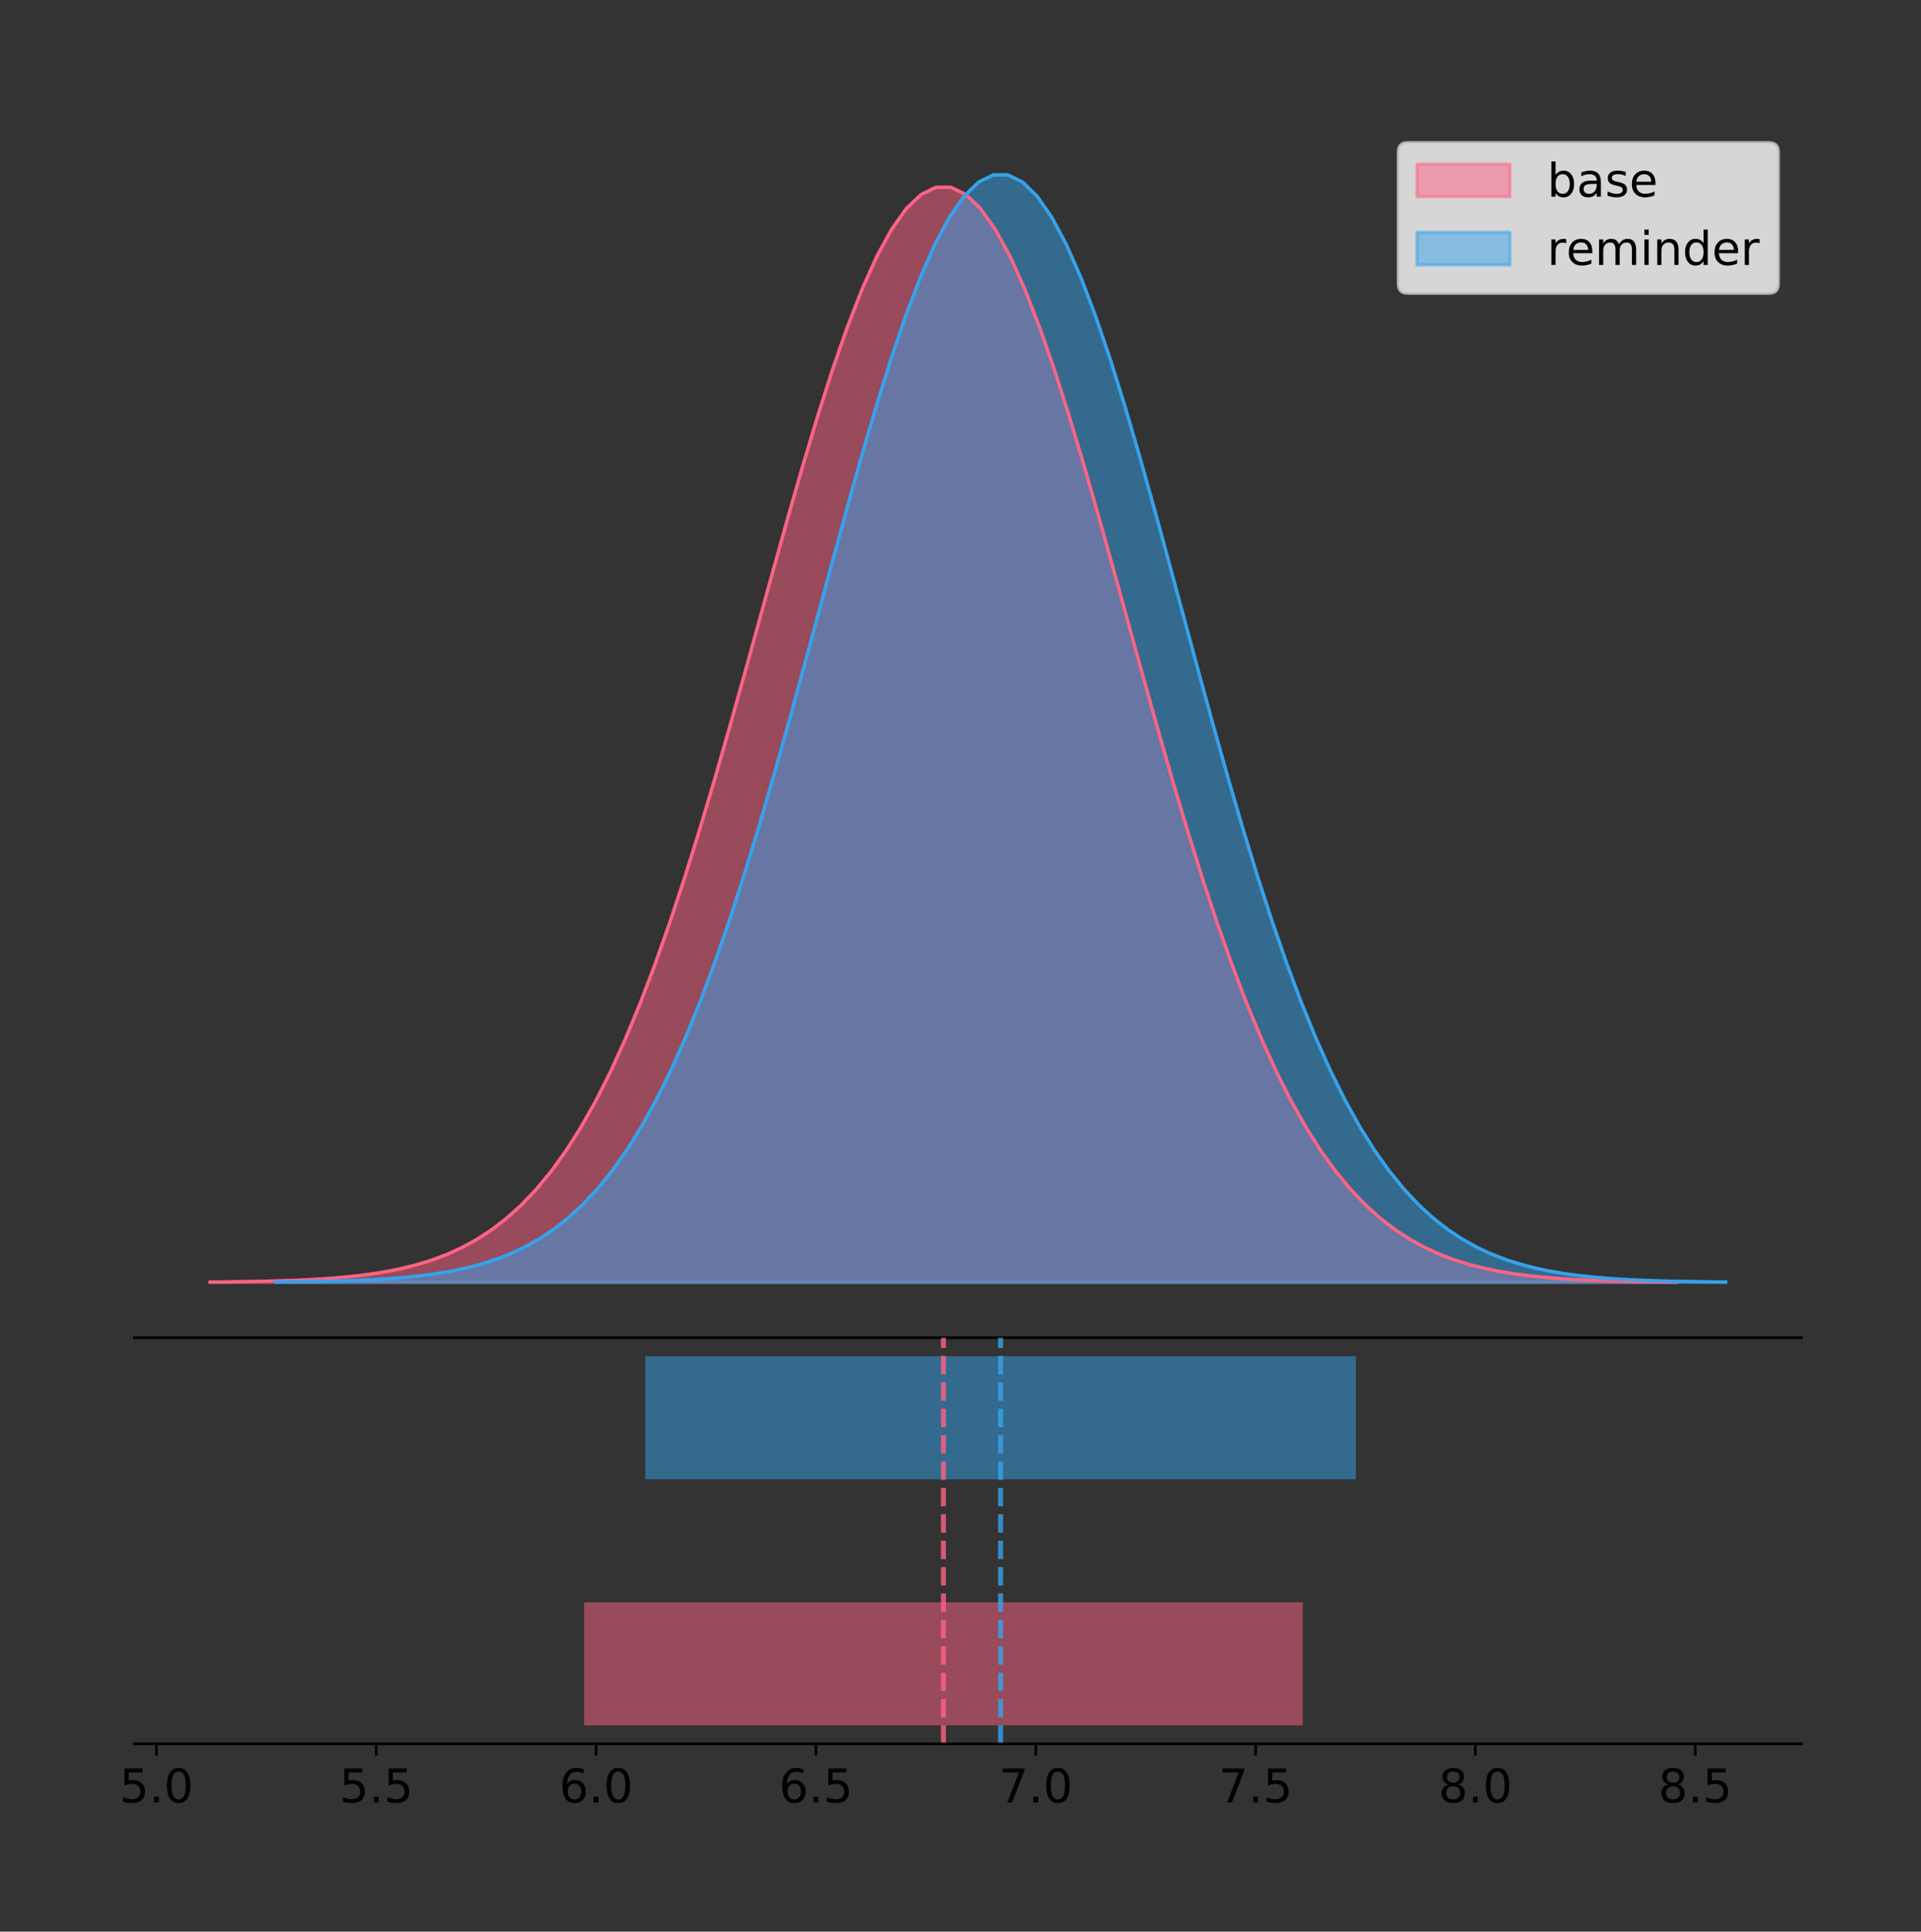 <?xml version="1.0" encoding="utf-8" standalone="no"?>
<!DOCTYPE svg PUBLIC "-//W3C//DTD SVG 1.1//EN"
  "http://www.w3.org/Graphics/SVG/1.1/DTD/svg11.dtd">
<!-- Created with matplotlib (https://matplotlib.org/) -->
<svg height="581.789pt" version="1.1" viewBox="0 0 578.662 581.789" width="578.662pt" xmlns="http://www.w3.org/2000/svg" xmlns:xlink="http://www.w3.org/1999/xlink">
 <rect x="0" y="0" width="578.662" height="581.789" fill="#333333" stroke="none"/>
 <defs>
  <style type="text/css">
*{stroke-linecap:butt;stroke-linejoin:round;}
  </style>
 </defs>
 <g id="figure_1">
  <g id="patch_1">
   <path d="M -0 581.789 
L 578.662 581.789 
L 578.662 0 
L -0 0 
z
" style="fill:none;"/>
  </g>
  <g id="axes_1">
   <g id="patch_2">
    <path d="M 40.462 402.93 
L 542.662 402.93 
L 542.662 36 
L 40.462 36 
z
" style="fill:none;"/>
   </g>
   <g id="PolyCollection_1">
    <defs>
     <path d="M 63.29 -195.538 
L 63.29 -195.649 
L 67.752 -195.691 
L 72.215 -195.747 
L 76.678 -195.822 
L 81.14 -195.921 
L 85.603 -196.052 
L 90.066 -196.223 
L 94.528 -196.445 
L 98.991 -196.731 
L 103.454 -197.097 
L 107.916 -197.562 
L 112.379 -198.149 
L 116.842 -198.885 
L 121.304 -199.8 
L 125.767 -200.929 
L 130.23 -202.313 
L 134.692 -203.998 
L 139.155 -206.032 
L 143.618 -208.47 
L 148.08 -211.372 
L 152.543 -214.799 
L 157.006 -218.814 
L 161.468 -223.484 
L 165.931 -228.872 
L 170.393 -235.04 
L 174.856 -242.045 
L 179.319 -249.936 
L 183.781 -258.751 
L 188.244 -268.517 
L 192.707 -279.244 
L 197.169 -290.921 
L 201.632 -303.521 
L 206.095 -316.989 
L 210.557 -331.248 
L 215.02 -346.194 
L 219.483 -361.698 
L 223.945 -377.604 
L 228.408 -393.734 
L 232.871 -409.89 
L 237.333 -425.853 
L 241.796 -441.394 
L 246.259 -456.276 
L 250.721 -470.259 
L 255.184 -483.108 
L 259.647 -494.598 
L 264.109 -504.524 
L 268.572 -512.7 
L 273.035 -518.975 
L 277.497 -523.227 
L 281.96 -525.373 
L 286.423 -525.373 
L 290.885 -523.227 
L 295.348 -518.975 
L 299.811 -512.7 
L 304.273 -504.524 
L 308.736 -494.598 
L 313.199 -483.108 
L 317.661 -470.259 
L 322.124 -456.276 
L 326.587 -441.394 
L 331.049 -425.853 
L 335.512 -409.89 
L 339.975 -393.734 
L 344.437 -377.604 
L 348.9 -361.698 
L 353.363 -346.194 
L 357.825 -331.248 
L 362.288 -316.989 
L 366.751 -303.521 
L 371.213 -290.921 
L 375.676 -279.244 
L 380.139 -268.517 
L 384.601 -258.751 
L 389.064 -249.936 
L 393.527 -242.045 
L 397.989 -235.04 
L 402.452 -228.872 
L 406.915 -223.484 
L 411.377 -218.814 
L 415.84 -214.799 
L 420.303 -211.372 
L 424.765 -208.47 
L 429.228 -206.032 
L 433.691 -203.998 
L 438.153 -202.313 
L 442.616 -200.929 
L 447.079 -199.8 
L 451.541 -198.885 
L 456.004 -198.149 
L 460.467 -197.562 
L 464.929 -197.097 
L 469.392 -196.731 
L 473.855 -196.445 
L 478.317 -196.223 
L 482.78 -196.052 
L 487.243 -195.921 
L 491.705 -195.822 
L 496.168 -195.747 
L 500.631 -195.691 
L 505.093 -195.649 
L 505.093 -195.538 
L 505.093 -195.538 
L 500.631 -195.538 
L 496.168 -195.538 
L 491.705 -195.538 
L 487.243 -195.538 
L 482.78 -195.538 
L 478.317 -195.538 
L 473.855 -195.538 
L 469.392 -195.538 
L 464.929 -195.538 
L 460.467 -195.538 
L 456.004 -195.538 
L 451.541 -195.538 
L 447.079 -195.538 
L 442.616 -195.538 
L 438.153 -195.538 
L 433.691 -195.538 
L 429.228 -195.538 
L 424.765 -195.538 
L 420.303 -195.538 
L 415.84 -195.538 
L 411.377 -195.538 
L 406.915 -195.538 
L 402.452 -195.538 
L 397.989 -195.538 
L 393.527 -195.538 
L 389.064 -195.538 
L 384.601 -195.538 
L 380.139 -195.538 
L 375.676 -195.538 
L 371.213 -195.538 
L 366.751 -195.538 
L 362.288 -195.538 
L 357.825 -195.538 
L 353.363 -195.538 
L 348.9 -195.538 
L 344.437 -195.538 
L 339.975 -195.538 
L 335.512 -195.538 
L 331.049 -195.538 
L 326.587 -195.538 
L 322.124 -195.538 
L 317.661 -195.538 
L 313.199 -195.538 
L 308.736 -195.538 
L 304.273 -195.538 
L 299.811 -195.538 
L 295.348 -195.538 
L 290.885 -195.538 
L 286.423 -195.538 
L 281.96 -195.538 
L 277.497 -195.538 
L 273.035 -195.538 
L 268.572 -195.538 
L 264.109 -195.538 
L 259.647 -195.538 
L 255.184 -195.538 
L 250.721 -195.538 
L 246.259 -195.538 
L 241.796 -195.538 
L 237.333 -195.538 
L 232.871 -195.538 
L 228.408 -195.538 
L 223.945 -195.538 
L 219.483 -195.538 
L 215.02 -195.538 
L 210.557 -195.538 
L 206.095 -195.538 
L 201.632 -195.538 
L 197.169 -195.538 
L 192.707 -195.538 
L 188.244 -195.538 
L 183.781 -195.538 
L 179.319 -195.538 
L 174.856 -195.538 
L 170.393 -195.538 
L 165.931 -195.538 
L 161.468 -195.538 
L 157.006 -195.538 
L 152.543 -195.538 
L 148.08 -195.538 
L 143.618 -195.538 
L 139.155 -195.538 
L 134.692 -195.538 
L 130.23 -195.538 
L 125.767 -195.538 
L 121.304 -195.538 
L 116.842 -195.538 
L 112.379 -195.538 
L 107.916 -195.538 
L 103.454 -195.538 
L 98.991 -195.538 
L 94.528 -195.538 
L 90.066 -195.538 
L 85.603 -195.538 
L 81.14 -195.538 
L 76.678 -195.538 
L 72.215 -195.538 
L 67.752 -195.538 
L 63.29 -195.538 
z
" id="meff1d04fc2" style="stroke:#ff6384;stroke-opacity:0.5;"/>
    </defs>
    <g clip-path="url(#p59bb8a1261)">
     <use style="fill:#ff6384;fill-opacity:0.5;stroke:#ff6384;stroke-opacity:0.5;" x="0" xlink:href="#meff1d04fc2" y="581.789"/>
    </g>
   </g>
   <g id="PolyCollection_2">
    <defs>
     <path d="M 82.981 -195.538 
L 82.981 -195.65 
L 87.394 -195.692 
L 91.806 -195.749 
L 96.219 -195.825 
L 100.632 -195.925 
L 105.044 -196.058 
L 109.457 -196.23 
L 113.87 -196.455 
L 118.282 -196.744 
L 122.695 -197.115 
L 127.108 -197.585 
L 131.52 -198.179 
L 135.933 -198.923 
L 140.346 -199.848 
L 144.758 -200.99 
L 149.171 -202.39 
L 153.584 -204.093 
L 157.996 -206.151 
L 162.409 -208.617 
L 166.822 -211.552 
L 171.234 -215.017 
L 175.647 -219.078 
L 180.06 -223.801 
L 184.472 -229.25 
L 188.885 -235.488 
L 193.298 -242.572 
L 197.71 -250.552 
L 202.123 -259.468 
L 206.536 -269.344 
L 210.948 -280.192 
L 215.361 -292.002 
L 219.774 -304.744 
L 224.186 -318.365 
L 228.599 -332.786 
L 233.012 -347.901 
L 237.424 -363.58 
L 241.837 -379.667 
L 246.25 -395.98 
L 250.662 -412.318 
L 255.075 -428.462 
L 259.488 -444.18 
L 263.9 -459.23 
L 268.313 -473.372 
L 272.726 -486.366 
L 277.138 -497.987 
L 281.551 -508.025 
L 285.964 -516.294 
L 290.376 -522.64 
L 294.789 -526.94 
L 299.202 -529.111 
L 303.614 -529.111 
L 308.027 -526.94 
L 312.44 -522.64 
L 316.852 -516.294 
L 321.265 -508.025 
L 325.678 -497.987 
L 330.09 -486.366 
L 334.503 -473.372 
L 338.916 -459.23 
L 343.328 -444.18 
L 347.741 -428.462 
L 352.154 -412.318 
L 356.566 -395.98 
L 360.979 -379.667 
L 365.392 -363.58 
L 369.804 -347.901 
L 374.217 -332.786 
L 378.63 -318.365 
L 383.042 -304.744 
L 387.455 -292.002 
L 391.868 -280.192 
L 396.28 -269.344 
L 400.693 -259.468 
L 405.106 -250.552 
L 409.518 -242.572 
L 413.931 -235.488 
L 418.344 -229.25 
L 422.756 -223.801 
L 427.169 -219.078 
L 431.582 -215.017 
L 435.994 -211.552 
L 440.407 -208.617 
L 444.82 -206.151 
L 449.232 -204.093 
L 453.645 -202.39 
L 458.058 -200.99 
L 462.47 -199.848 
L 466.883 -198.923 
L 471.296 -198.179 
L 475.708 -197.585 
L 480.121 -197.115 
L 484.534 -196.744 
L 488.946 -196.455 
L 493.359 -196.23 
L 497.772 -196.058 
L 502.184 -195.925 
L 506.597 -195.825 
L 511.01 -195.749 
L 515.422 -195.692 
L 519.835 -195.65 
L 519.835 -195.538 
L 519.835 -195.538 
L 515.422 -195.538 
L 511.01 -195.538 
L 506.597 -195.538 
L 502.184 -195.538 
L 497.772 -195.538 
L 493.359 -195.538 
L 488.946 -195.538 
L 484.534 -195.538 
L 480.121 -195.538 
L 475.708 -195.538 
L 471.296 -195.538 
L 466.883 -195.538 
L 462.47 -195.538 
L 458.058 -195.538 
L 453.645 -195.538 
L 449.232 -195.538 
L 444.82 -195.538 
L 440.407 -195.538 
L 435.994 -195.538 
L 431.582 -195.538 
L 427.169 -195.538 
L 422.756 -195.538 
L 418.344 -195.538 
L 413.931 -195.538 
L 409.518 -195.538 
L 405.106 -195.538 
L 400.693 -195.538 
L 396.28 -195.538 
L 391.868 -195.538 
L 387.455 -195.538 
L 383.042 -195.538 
L 378.63 -195.538 
L 374.217 -195.538 
L 369.804 -195.538 
L 365.392 -195.538 
L 360.979 -195.538 
L 356.566 -195.538 
L 352.154 -195.538 
L 347.741 -195.538 
L 343.328 -195.538 
L 338.916 -195.538 
L 334.503 -195.538 
L 330.09 -195.538 
L 325.678 -195.538 
L 321.265 -195.538 
L 316.852 -195.538 
L 312.44 -195.538 
L 308.027 -195.538 
L 303.614 -195.538 
L 299.202 -195.538 
L 294.789 -195.538 
L 290.376 -195.538 
L 285.964 -195.538 
L 281.551 -195.538 
L 277.138 -195.538 
L 272.726 -195.538 
L 268.313 -195.538 
L 263.9 -195.538 
L 259.488 -195.538 
L 255.075 -195.538 
L 250.662 -195.538 
L 246.25 -195.538 
L 241.837 -195.538 
L 237.424 -195.538 
L 233.012 -195.538 
L 228.599 -195.538 
L 224.186 -195.538 
L 219.774 -195.538 
L 215.361 -195.538 
L 210.948 -195.538 
L 206.536 -195.538 
L 202.123 -195.538 
L 197.71 -195.538 
L 193.298 -195.538 
L 188.885 -195.538 
L 184.472 -195.538 
L 180.06 -195.538 
L 175.647 -195.538 
L 171.234 -195.538 
L 166.822 -195.538 
L 162.409 -195.538 
L 157.996 -195.538 
L 153.584 -195.538 
L 149.171 -195.538 
L 144.758 -195.538 
L 140.346 -195.538 
L 135.933 -195.538 
L 131.52 -195.538 
L 127.108 -195.538 
L 122.695 -195.538 
L 118.282 -195.538 
L 113.87 -195.538 
L 109.457 -195.538 
L 105.044 -195.538 
L 100.632 -195.538 
L 96.219 -195.538 
L 91.806 -195.538 
L 87.394 -195.538 
L 82.981 -195.538 
z
" id="m09e2b66044" style="stroke:#36a2eb;stroke-opacity:0.5;"/>
    </defs>
    <g clip-path="url(#p59bb8a1261)">
     <use style="fill:#36a2eb;fill-opacity:0.5;stroke:#36a2eb;stroke-opacity:0.5;" x="0" xlink:href="#m09e2b66044" y="581.789"/>
    </g>
   </g>
   <g id="line2d_1">
    <path clip-path="url(#p59bb8a1261)" d="M 63.29 386.141 
L 67.752 386.099 
L 72.215 386.043 
L 76.678 385.968 
L 81.14 385.868 
L 85.603 385.738 
L 90.066 385.567 
L 94.528 385.345 
L 98.991 385.059 
L 103.454 384.692 
L 107.916 384.227 
L 112.379 383.64 
L 116.842 382.904 
L 121.304 381.99 
L 125.767 380.86 
L 130.23 379.476 
L 134.692 377.792 
L 139.155 375.758 
L 143.618 373.319 
L 148.08 370.417 
L 152.543 366.991 
L 157.006 362.975 
L 161.468 358.305 
L 165.931 352.917 
L 170.393 346.749 
L 174.856 339.744 
L 179.319 331.853 
L 183.781 323.038 
L 188.244 313.272 
L 192.707 302.546 
L 197.169 290.868 
L 201.632 278.268 
L 206.095 264.8 
L 210.557 250.541 
L 215.02 235.595 
L 219.483 220.092 
L 223.945 204.185 
L 228.408 188.055 
L 232.871 171.9 
L 237.333 155.937 
L 241.796 140.395 
L 246.259 125.513 
L 250.721 111.531 
L 255.184 98.682 
L 259.647 87.191 
L 264.109 77.266 
L 268.572 69.089 
L 273.035 62.814 
L 277.497 58.563 
L 281.96 56.416 
L 286.423 56.416 
L 290.885 58.563 
L 295.348 62.814 
L 299.811 69.089 
L 304.273 77.266 
L 308.736 87.191 
L 313.199 98.682 
L 317.661 111.531 
L 322.124 125.513 
L 326.587 140.395 
L 331.049 155.937 
L 335.512 171.9 
L 339.975 188.055 
L 344.437 204.185 
L 348.9 220.092 
L 353.363 235.595 
L 357.825 250.541 
L 362.288 264.8 
L 366.751 278.268 
L 371.213 290.868 
L 375.676 302.546 
L 380.139 313.272 
L 384.601 323.038 
L 389.064 331.853 
L 393.527 339.744 
L 397.989 346.749 
L 402.452 352.917 
L 406.915 358.305 
L 411.377 362.975 
L 415.84 366.991 
L 420.303 370.417 
L 424.765 373.319 
L 429.228 375.758 
L 433.691 377.792 
L 438.153 379.476 
L 442.616 380.86 
L 447.079 381.99 
L 451.541 382.904 
L 456.004 383.64 
L 460.467 384.227 
L 464.929 384.692 
L 469.392 385.059 
L 473.855 385.345 
L 478.317 385.567 
L 482.78 385.738 
L 487.243 385.868 
L 491.705 385.968 
L 496.168 386.043 
L 500.631 386.099 
L 505.093 386.141 
" style="fill:none;stroke:#ff6384;stroke-linecap:square;"/>
   </g>
   <g id="line2d_2">
    <path clip-path="url(#p59bb8a1261)" d="M 82.981 386.139 
L 87.394 386.097 
L 91.806 386.04 
L 96.219 385.965 
L 100.632 385.864 
L 105.044 385.732 
L 109.457 385.559 
L 113.87 385.334 
L 118.282 385.045 
L 122.695 384.675 
L 127.108 384.204 
L 131.52 383.61 
L 135.933 382.867 
L 140.346 381.941 
L 144.758 380.799 
L 149.171 379.399 
L 153.584 377.696 
L 157.996 375.639 
L 162.409 373.172 
L 166.822 370.238 
L 171.234 366.772 
L 175.647 362.711 
L 180.06 357.989 
L 184.472 352.539 
L 188.885 346.301 
L 193.298 339.217 
L 197.71 331.237 
L 202.123 322.322 
L 206.536 312.445 
L 210.948 301.597 
L 215.361 289.787 
L 219.774 277.045 
L 224.186 263.424 
L 228.599 249.004 
L 233.012 233.888 
L 237.424 218.209 
L 241.837 202.123 
L 246.25 185.809 
L 250.662 169.471 
L 255.075 153.327 
L 259.488 137.61 
L 263.9 122.559 
L 268.313 108.418 
L 272.726 95.423 
L 277.138 83.803 
L 281.551 73.765 
L 285.964 65.495 
L 290.376 59.15 
L 294.789 54.85 
L 299.202 52.679 
L 303.614 52.679 
L 308.027 54.85 
L 312.44 59.15 
L 316.852 65.495 
L 321.265 73.765 
L 325.678 83.803 
L 330.09 95.423 
L 334.503 108.418 
L 338.916 122.559 
L 343.328 137.61 
L 347.741 153.327 
L 352.154 169.471 
L 356.566 185.809 
L 360.979 202.123 
L 365.392 218.209 
L 369.804 233.888 
L 374.217 249.004 
L 378.63 263.424 
L 383.042 277.045 
L 387.455 289.787 
L 391.868 301.597 
L 396.28 312.445 
L 400.693 322.322 
L 405.106 331.237 
L 409.518 339.217 
L 413.931 346.301 
L 418.344 352.539 
L 422.756 357.989 
L 427.169 362.711 
L 431.582 366.772 
L 435.994 370.238 
L 440.407 373.172 
L 444.82 375.639 
L 449.232 377.696 
L 453.645 379.399 
L 458.058 380.799 
L 462.47 381.941 
L 466.883 382.867 
L 471.296 383.61 
L 475.708 384.204 
L 480.121 384.675 
L 484.534 385.045 
L 488.946 385.334 
L 493.359 385.559 
L 497.772 385.732 
L 502.184 385.864 
L 506.597 385.965 
L 511.01 386.04 
L 515.422 386.097 
L 519.835 386.139 
" style="fill:none;stroke:#36a2eb;stroke-linecap:square;"/>
   </g>
   <g id="patch_3">
    <path d="M 40.462 402.93 
L 542.662 402.93 
" style="fill:none;stroke:#000000;stroke-linecap:square;stroke-linejoin:miter;stroke-width:0.8;"/>
   </g>
   <g id="legend_1">
    <g id="patch_4">
     <path d="M 424.041 88.299 
L 532.862 88.299 
Q 535.662 88.299 535.662 85.499 
L 535.662 45.8 
Q 535.662 43 532.862 43 
L 424.041 43 
Q 421.241 43 421.241 45.8 
L 421.241 85.499 
Q 421.241 88.299 424.041 88.299 
z
" style="fill:#ffffff;opacity:0.8;stroke:#cccccc;stroke-linejoin:miter;"/>
    </g>
    <g id="patch_5">
     <path d="M 426.841 59.238 
L 454.841 59.238 
L 454.841 49.438 
L 426.841 49.438 
z
" style="fill:#ff6384;opacity:0.5;stroke:#ff6384;stroke-linejoin:miter;"/>
    </g>
    <g id="text_1">
     <!-- base -->
     <defs>
      <path d="M 48.688 27.297 
Q 48.688 37.203 44.609 42.844 
Q 40.531 48.484 33.406 48.484 
Q 26.266 48.484 22.188 42.844 
Q 18.109 37.203 18.109 27.297 
Q 18.109 17.391 22.188 11.75 
Q 26.266 6.109 33.406 6.109 
Q 40.531 6.109 44.609 11.75 
Q 48.688 17.391 48.688 27.297 
z
M 18.109 46.391 
Q 20.953 51.266 25.266 53.625 
Q 29.594 56 35.594 56 
Q 45.562 56 51.781 48.094 
Q 58.016 40.188 58.016 27.297 
Q 58.016 14.406 51.781 6.484 
Q 45.562 -1.422 35.594 -1.422 
Q 29.594 -1.422 25.266 0.953 
Q 20.953 3.328 18.109 8.203 
L 18.109 0 
L 9.078 0 
L 9.078 75.984 
L 18.109 75.984 
z
" id="DejaVuSans-98"/>
      <path d="M 34.281 27.484 
Q 23.391 27.484 19.188 25 
Q 14.984 22.516 14.984 16.5 
Q 14.984 11.719 18.141 8.906 
Q 21.297 6.109 26.703 6.109 
Q 34.188 6.109 38.703 11.406 
Q 43.219 16.703 43.219 25.484 
L 43.219 27.484 
z
M 52.203 31.203 
L 52.203 0 
L 43.219 0 
L 43.219 8.297 
Q 40.141 3.328 35.547 0.953 
Q 30.953 -1.422 24.312 -1.422 
Q 15.922 -1.422 10.953 3.297 
Q 6 8.016 6 15.922 
Q 6 25.141 12.172 29.828 
Q 18.359 34.516 30.609 34.516 
L 43.219 34.516 
L 43.219 35.406 
Q 43.219 41.609 39.141 45 
Q 35.062 48.391 27.688 48.391 
Q 23 48.391 18.547 47.266 
Q 14.109 46.141 10.016 43.891 
L 10.016 52.203 
Q 14.938 54.109 19.578 55.047 
Q 24.219 56 28.609 56 
Q 40.484 56 46.344 49.844 
Q 52.203 43.703 52.203 31.203 
z
" id="DejaVuSans-97"/>
      <path d="M 44.281 53.078 
L 44.281 44.578 
Q 40.484 46.531 36.375 47.5 
Q 32.281 48.484 27.875 48.484 
Q 21.188 48.484 17.844 46.438 
Q 14.5 44.391 14.5 40.281 
Q 14.5 37.156 16.891 35.375 
Q 19.281 33.594 26.516 31.984 
L 29.594 31.297 
Q 39.156 29.25 43.188 25.516 
Q 47.219 21.781 47.219 15.094 
Q 47.219 7.469 41.188 3.016 
Q 35.156 -1.422 24.609 -1.422 
Q 20.219 -1.422 15.453 -0.562 
Q 10.688 0.297 5.422 2 
L 5.422 11.281 
Q 10.406 8.688 15.234 7.391 
Q 20.062 6.109 24.812 6.109 
Q 31.156 6.109 34.562 8.281 
Q 37.984 10.453 37.984 14.406 
Q 37.984 18.062 35.516 20.016 
Q 33.062 21.969 24.703 23.781 
L 21.578 24.516 
Q 13.234 26.266 9.516 29.906 
Q 5.812 33.547 5.812 39.891 
Q 5.812 47.609 11.281 51.797 
Q 16.75 56 26.812 56 
Q 31.781 56 36.172 55.266 
Q 40.578 54.547 44.281 53.078 
z
" id="DejaVuSans-115"/>
      <path d="M 56.203 29.594 
L 56.203 25.203 
L 14.891 25.203 
Q 15.484 15.922 20.484 11.062 
Q 25.484 6.203 34.422 6.203 
Q 39.594 6.203 44.453 7.469 
Q 49.312 8.734 54.109 11.281 
L 54.109 2.781 
Q 49.266 0.734 44.188 -0.344 
Q 39.109 -1.422 33.891 -1.422 
Q 20.797 -1.422 13.156 6.188 
Q 5.516 13.812 5.516 26.812 
Q 5.516 40.234 12.766 48.109 
Q 20.016 56 32.328 56 
Q 43.359 56 49.781 48.891 
Q 56.203 41.797 56.203 29.594 
z
M 47.219 32.234 
Q 47.125 39.594 43.094 43.984 
Q 39.062 48.391 32.422 48.391 
Q 24.906 48.391 20.391 44.141 
Q 15.875 39.891 15.188 32.172 
z
" id="DejaVuSans-101"/>
     </defs>
     <g transform="translate(466.041 59.238)scale(0.14 -0.14)">
      <use xlink:href="#DejaVuSans-98"/>
      <use x="63.477" xlink:href="#DejaVuSans-97"/>
      <use x="124.756" xlink:href="#DejaVuSans-115"/>
      <use x="176.855" xlink:href="#DejaVuSans-101"/>
     </g>
    </g>
    <g id="patch_6">
     <path d="M 426.841 79.787 
L 454.841 79.787 
L 454.841 69.987 
L 426.841 69.987 
z
" style="fill:#36a2eb;opacity:0.5;stroke:#36a2eb;stroke-linejoin:miter;"/>
    </g>
    <g id="text_2">
     <!-- reminder -->
     <defs>
      <path d="M 41.109 46.297 
Q 39.594 47.172 37.812 47.578 
Q 36.031 48 33.891 48 
Q 26.266 48 22.188 43.047 
Q 18.109 38.094 18.109 28.812 
L 18.109 0 
L 9.078 0 
L 9.078 54.688 
L 18.109 54.688 
L 18.109 46.188 
Q 20.953 51.172 25.484 53.578 
Q 30.031 56 36.531 56 
Q 37.453 56 38.578 55.875 
Q 39.703 55.766 41.062 55.516 
z
" id="DejaVuSans-114"/>
      <path d="M 52 44.188 
Q 55.375 50.25 60.062 53.125 
Q 64.75 56 71.094 56 
Q 79.641 56 84.281 50.016 
Q 88.922 44.047 88.922 33.016 
L 88.922 0 
L 79.891 0 
L 79.891 32.719 
Q 79.891 40.578 77.094 44.375 
Q 74.312 48.188 68.609 48.188 
Q 61.625 48.188 57.562 43.547 
Q 53.516 38.922 53.516 30.906 
L 53.516 0 
L 44.484 0 
L 44.484 32.719 
Q 44.484 40.625 41.703 44.406 
Q 38.922 48.188 33.109 48.188 
Q 26.219 48.188 22.156 43.531 
Q 18.109 38.875 18.109 30.906 
L 18.109 0 
L 9.078 0 
L 9.078 54.688 
L 18.109 54.688 
L 18.109 46.188 
Q 21.188 51.219 25.484 53.609 
Q 29.781 56 35.688 56 
Q 41.656 56 45.828 52.969 
Q 50 49.953 52 44.188 
z
" id="DejaVuSans-109"/>
      <path d="M 9.422 54.688 
L 18.406 54.688 
L 18.406 0 
L 9.422 0 
z
M 9.422 75.984 
L 18.406 75.984 
L 18.406 64.594 
L 9.422 64.594 
z
" id="DejaVuSans-105"/>
      <path d="M 54.891 33.016 
L 54.891 0 
L 45.906 0 
L 45.906 32.719 
Q 45.906 40.484 42.875 44.328 
Q 39.844 48.188 33.797 48.188 
Q 26.516 48.188 22.312 43.547 
Q 18.109 38.922 18.109 30.906 
L 18.109 0 
L 9.078 0 
L 9.078 54.688 
L 18.109 54.688 
L 18.109 46.188 
Q 21.344 51.125 25.703 53.562 
Q 30.078 56 35.797 56 
Q 45.219 56 50.047 50.172 
Q 54.891 44.344 54.891 33.016 
z
" id="DejaVuSans-110"/>
      <path d="M 45.406 46.391 
L 45.406 75.984 
L 54.391 75.984 
L 54.391 0 
L 45.406 0 
L 45.406 8.203 
Q 42.578 3.328 38.25 0.953 
Q 33.938 -1.422 27.875 -1.422 
Q 17.969 -1.422 11.734 6.484 
Q 5.516 14.406 5.516 27.297 
Q 5.516 40.188 11.734 48.094 
Q 17.969 56 27.875 56 
Q 33.938 56 38.25 53.625 
Q 42.578 51.266 45.406 46.391 
z
M 14.797 27.297 
Q 14.797 17.391 18.875 11.75 
Q 22.953 6.109 30.078 6.109 
Q 37.203 6.109 41.297 11.75 
Q 45.406 17.391 45.406 27.297 
Q 45.406 37.203 41.297 42.844 
Q 37.203 48.484 30.078 48.484 
Q 22.953 48.484 18.875 42.844 
Q 14.797 37.203 14.797 27.297 
z
" id="DejaVuSans-100"/>
     </defs>
     <g transform="translate(466.041 79.787)scale(0.14 -0.14)">
      <use xlink:href="#DejaVuSans-114"/>
      <use x="41.082" xlink:href="#DejaVuSans-101"/>
      <use x="102.605" xlink:href="#DejaVuSans-109"/>
      <use x="200.018" xlink:href="#DejaVuSans-105"/>
      <use x="227.801" xlink:href="#DejaVuSans-110"/>
      <use x="291.18" xlink:href="#DejaVuSans-100"/>
      <use x="354.656" xlink:href="#DejaVuSans-101"/>
      <use x="416.18" xlink:href="#DejaVuSans-114"/>
     </g>
    </g>
   </g>
  </g>
  <g id="axes_2">
   <g id="patch_7">
    <path d="M 40.462 525.24 
L 542.662 525.24 
L 542.662 402.93 
L 40.462 402.93 
z
" style="fill:none;"/>
   </g>
   <g id="patch_8">
    <path clip-path="url(#p555e7659e2)" d="M 175.95 519.68 
L 392.433 519.68 
L 392.433 482.617 
L 175.95 482.617 
z
" style="fill:#ff6384;opacity:0.5;"/>
   </g>
   <g id="patch_9">
    <path clip-path="url(#p555e7659e2)" d="M 194.379 445.553 
L 408.437 445.553 
L 408.437 408.49 
L 194.379 408.49 
z
" style="fill:#36a2eb;opacity:0.5;"/>
   </g>
   <g id="matplotlib.axis_1">
    <g id="xtick_1">
     <g id="line2d_3">
      <defs>
       <path d="M 0 0 
L 0 3.5 
" id="macf30fc4f8" style="stroke:#000000;stroke-width:0.8;"/>
      </defs>
      <g>
       <use style="stroke:#000000;stroke-width:0.8;" x="47.132" xlink:href="#macf30fc4f8" y="525.24"/>
      </g>
     </g>
     <g id="text_3">
      <!-- 5.0 -->
      <defs>
       <path d="M 10.797 72.906 
L 49.516 72.906 
L 49.516 64.594 
L 19.828 64.594 
L 19.828 46.734 
Q 21.969 47.469 24.109 47.828 
Q 26.266 48.188 28.422 48.188 
Q 40.625 48.188 47.75 41.5 
Q 54.891 34.812 54.891 23.391 
Q 54.891 11.625 47.562 5.094 
Q 40.234 -1.422 26.906 -1.422 
Q 22.312 -1.422 17.547 -0.641 
Q 12.797 0.141 7.719 1.703 
L 7.719 11.625 
Q 12.109 9.234 16.797 8.062 
Q 21.484 6.891 26.703 6.891 
Q 35.156 6.891 40.078 11.328 
Q 45.016 15.766 45.016 23.391 
Q 45.016 31 40.078 35.438 
Q 35.156 39.891 26.703 39.891 
Q 22.75 39.891 18.812 39.016 
Q 14.891 38.141 10.797 36.281 
z
" id="DejaVuSans-53"/>
       <path d="M 10.688 12.406 
L 21 12.406 
L 21 0 
L 10.688 0 
z
" id="DejaVuSans-46"/>
       <path d="M 31.781 66.406 
Q 24.172 66.406 20.328 58.906 
Q 16.5 51.422 16.5 36.375 
Q 16.5 21.391 20.328 13.891 
Q 24.172 6.391 31.781 6.391 
Q 39.453 6.391 43.281 13.891 
Q 47.125 21.391 47.125 36.375 
Q 47.125 51.422 43.281 58.906 
Q 39.453 66.406 31.781 66.406 
z
M 31.781 74.219 
Q 44.047 74.219 50.516 64.516 
Q 56.984 54.828 56.984 36.375 
Q 56.984 17.969 50.516 8.266 
Q 44.047 -1.422 31.781 -1.422 
Q 19.531 -1.422 13.062 8.266 
Q 6.594 17.969 6.594 36.375 
Q 6.594 54.828 13.062 64.516 
Q 19.531 74.219 31.781 74.219 
z
" id="DejaVuSans-48"/>
      </defs>
      <g transform="translate(36 542.878)scale(0.14 -0.14)">
       <use xlink:href="#DejaVuSans-53"/>
       <use x="63.623" xlink:href="#DejaVuSans-46"/>
       <use x="95.41" xlink:href="#DejaVuSans-48"/>
      </g>
     </g>
    </g>
    <g id="xtick_2">
     <g id="line2d_4">
      <g>
       <use style="stroke:#000000;stroke-width:0.8;" x="113.35" xlink:href="#macf30fc4f8" y="525.24"/>
      </g>
     </g>
     <g id="text_4">
      <!-- 5.5 -->
      <g transform="translate(102.218 542.878)scale(0.14 -0.14)">
       <use xlink:href="#DejaVuSans-53"/>
       <use x="63.623" xlink:href="#DejaVuSans-46"/>
       <use x="95.41" xlink:href="#DejaVuSans-53"/>
      </g>
     </g>
    </g>
    <g id="xtick_3">
     <g id="line2d_5">
      <g>
       <use style="stroke:#000000;stroke-width:0.8;" x="179.568" xlink:href="#macf30fc4f8" y="525.24"/>
      </g>
     </g>
     <g id="text_5">
      <!-- 6.0 -->
      <defs>
       <path d="M 33.016 40.375 
Q 26.375 40.375 22.484 35.828 
Q 18.609 31.297 18.609 23.391 
Q 18.609 15.531 22.484 10.953 
Q 26.375 6.391 33.016 6.391 
Q 39.656 6.391 43.531 10.953 
Q 47.406 15.531 47.406 23.391 
Q 47.406 31.297 43.531 35.828 
Q 39.656 40.375 33.016 40.375 
z
M 52.594 71.297 
L 52.594 62.312 
Q 48.875 64.062 45.094 64.984 
Q 41.312 65.922 37.594 65.922 
Q 27.828 65.922 22.672 59.328 
Q 17.531 52.734 16.797 39.406 
Q 19.672 43.656 24.016 45.922 
Q 28.375 48.188 33.594 48.188 
Q 44.578 48.188 50.953 41.516 
Q 57.328 34.859 57.328 23.391 
Q 57.328 12.156 50.688 5.359 
Q 44.047 -1.422 33.016 -1.422 
Q 20.359 -1.422 13.672 8.266 
Q 6.984 17.969 6.984 36.375 
Q 6.984 53.656 15.188 63.938 
Q 23.391 74.219 37.203 74.219 
Q 40.922 74.219 44.703 73.484 
Q 48.484 72.75 52.594 71.297 
z
" id="DejaVuSans-54"/>
      </defs>
      <g transform="translate(168.435 542.878)scale(0.14 -0.14)">
       <use xlink:href="#DejaVuSans-54"/>
       <use x="63.623" xlink:href="#DejaVuSans-46"/>
       <use x="95.41" xlink:href="#DejaVuSans-48"/>
      </g>
     </g>
    </g>
    <g id="xtick_4">
     <g id="line2d_6">
      <g>
       <use style="stroke:#000000;stroke-width:0.8;" x="245.785" xlink:href="#macf30fc4f8" y="525.24"/>
      </g>
     </g>
     <g id="text_6">
      <!-- 6.5 -->
      <g transform="translate(234.653 542.878)scale(0.14 -0.14)">
       <use xlink:href="#DejaVuSans-54"/>
       <use x="63.623" xlink:href="#DejaVuSans-46"/>
       <use x="95.41" xlink:href="#DejaVuSans-53"/>
      </g>
     </g>
    </g>
    <g id="xtick_5">
     <g id="line2d_7">
      <g>
       <use style="stroke:#000000;stroke-width:0.8;" x="312.003" xlink:href="#macf30fc4f8" y="525.24"/>
      </g>
     </g>
     <g id="text_7">
      <!-- 7.0 -->
      <defs>
       <path d="M 8.203 72.906 
L 55.078 72.906 
L 55.078 68.703 
L 28.609 0 
L 18.312 0 
L 43.219 64.594 
L 8.203 64.594 
z
" id="DejaVuSans-55"/>
      </defs>
      <g transform="translate(300.871 542.878)scale(0.14 -0.14)">
       <use xlink:href="#DejaVuSans-55"/>
       <use x="63.623" xlink:href="#DejaVuSans-46"/>
       <use x="95.41" xlink:href="#DejaVuSans-48"/>
      </g>
     </g>
    </g>
    <g id="xtick_6">
     <g id="line2d_8">
      <g>
       <use style="stroke:#000000;stroke-width:0.8;" x="378.221" xlink:href="#macf30fc4f8" y="525.24"/>
      </g>
     </g>
     <g id="text_8">
      <!-- 7.5 -->
      <g transform="translate(367.088 542.878)scale(0.14 -0.14)">
       <use xlink:href="#DejaVuSans-55"/>
       <use x="63.623" xlink:href="#DejaVuSans-46"/>
       <use x="95.41" xlink:href="#DejaVuSans-53"/>
      </g>
     </g>
    </g>
    <g id="xtick_7">
     <g id="line2d_9">
      <g>
       <use style="stroke:#000000;stroke-width:0.8;" x="444.438" xlink:href="#macf30fc4f8" y="525.24"/>
      </g>
     </g>
     <g id="text_9">
      <!-- 8.0 -->
      <defs>
       <path d="M 31.781 34.625 
Q 24.75 34.625 20.719 30.859 
Q 16.703 27.094 16.703 20.516 
Q 16.703 13.922 20.719 10.156 
Q 24.75 6.391 31.781 6.391 
Q 38.812 6.391 42.859 10.172 
Q 46.922 13.969 46.922 20.516 
Q 46.922 27.094 42.891 30.859 
Q 38.875 34.625 31.781 34.625 
z
M 21.922 38.812 
Q 15.578 40.375 12.031 44.719 
Q 8.5 49.078 8.5 55.328 
Q 8.5 64.062 14.719 69.141 
Q 20.953 74.219 31.781 74.219 
Q 42.672 74.219 48.875 69.141 
Q 55.078 64.062 55.078 55.328 
Q 55.078 49.078 51.531 44.719 
Q 48 40.375 41.703 38.812 
Q 48.828 37.156 52.797 32.312 
Q 56.781 27.484 56.781 20.516 
Q 56.781 9.906 50.312 4.234 
Q 43.844 -1.422 31.781 -1.422 
Q 19.734 -1.422 13.25 4.234 
Q 6.781 9.906 6.781 20.516 
Q 6.781 27.484 10.781 32.312 
Q 14.797 37.156 21.922 38.812 
z
M 18.312 54.391 
Q 18.312 48.734 21.844 45.562 
Q 25.391 42.391 31.781 42.391 
Q 38.141 42.391 41.719 45.562 
Q 45.312 48.734 45.312 54.391 
Q 45.312 60.062 41.719 63.234 
Q 38.141 66.406 31.781 66.406 
Q 25.391 66.406 21.844 63.234 
Q 18.312 60.062 18.312 54.391 
z
" id="DejaVuSans-56"/>
      </defs>
      <g transform="translate(433.306 542.878)scale(0.14 -0.14)">
       <use xlink:href="#DejaVuSans-56"/>
       <use x="63.623" xlink:href="#DejaVuSans-46"/>
       <use x="95.41" xlink:href="#DejaVuSans-48"/>
      </g>
     </g>
    </g>
    <g id="xtick_8">
     <g id="line2d_10">
      <g>
       <use style="stroke:#000000;stroke-width:0.8;" x="510.656" xlink:href="#macf30fc4f8" y="525.24"/>
      </g>
     </g>
     <g id="text_10">
      <!-- 8.5 -->
      <g transform="translate(499.524 542.878)scale(0.14 -0.14)">
       <use xlink:href="#DejaVuSans-56"/>
       <use x="63.623" xlink:href="#DejaVuSans-46"/>
       <use x="95.41" xlink:href="#DejaVuSans-53"/>
      </g>
     </g>
    </g>
   </g>
   <g id="line2d_11">
    <path clip-path="url(#p555e7659e2)" d="M 284.191 525.24 
L 284.191 402.93 
" style="fill:none;stroke:#ff6384;stroke-dasharray:5.55,2.4;stroke-dashoffset:0;stroke-opacity:0.8;stroke-width:1.5;"/>
   </g>
   <g id="line2d_12">
    <path clip-path="url(#p555e7659e2)" d="M 301.408 525.24 
L 301.408 402.93 
" style="fill:none;stroke:#36a2eb;stroke-dasharray:5.55,2.4;stroke-dashoffset:0;stroke-opacity:0.8;stroke-width:1.5;"/>
   </g>
   <g id="patch_10">
    <path d="M 40.462 525.24 
L 542.662 525.24 
" style="fill:none;stroke:#000000;stroke-linecap:square;stroke-linejoin:miter;stroke-width:0.8;"/>
   </g>
  </g>
 </g>
 <defs>
  <clipPath id="p59bb8a1261">
   <rect height="366.93" width="502.2" x="40.462" y="36"/>
  </clipPath>
  <clipPath id="p555e7659e2">
   <rect height="122.31" width="502.2" x="40.462" y="402.93"/>
  </clipPath>
 </defs>
</svg>
